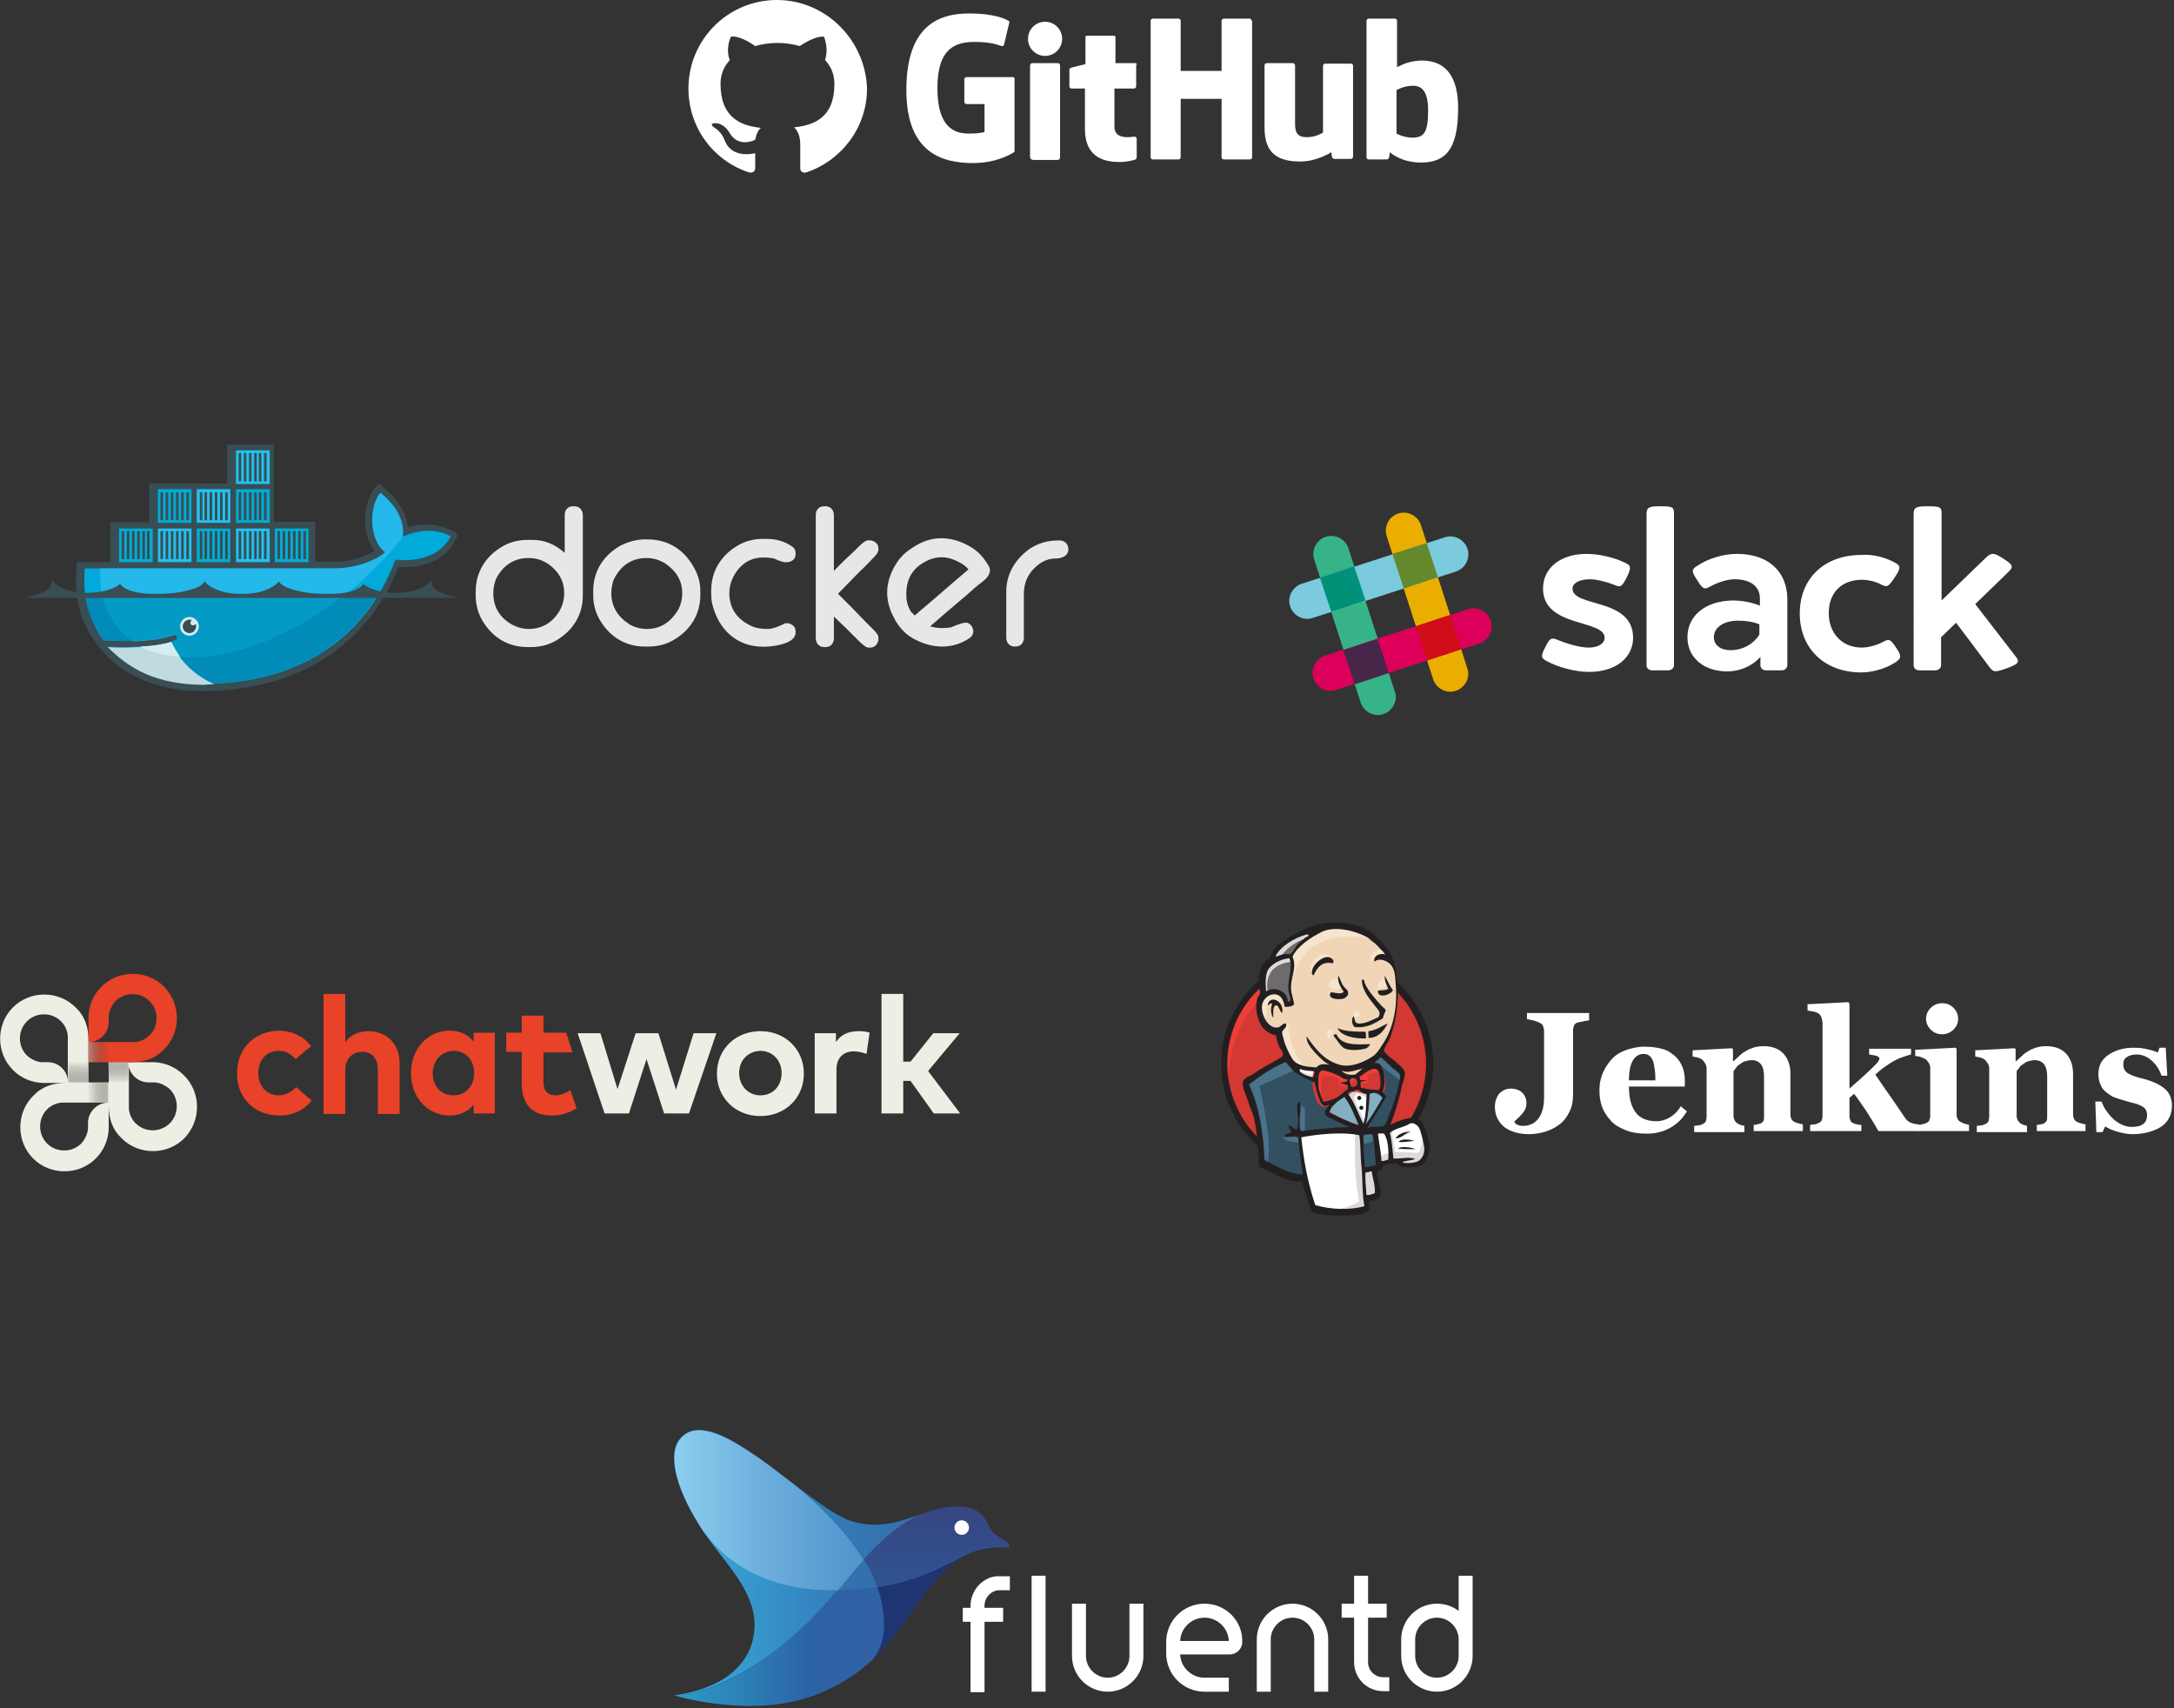 <?xml version="1.0" encoding="utf-8"?>
<!-- Generator: Adobe Illustrator 19.1.0, SVG Export Plug-In . SVG Version: 6.00 Build 0)  -->
<svg version="1.0" id="レイヤー_1" xmlns="http://www.w3.org/2000/svg" xmlns:xlink="http://www.w3.org/1999/xlink" x="0px"
	 y="0px" viewBox="0 0 420 330" enable-background="new 0 0 420 330" xml:space="preserve">
<rect x="0" y="0" width="420" height="330" fill="#333333" stroke="none"/>
<path id="outline_3_" fill-rule="evenodd" clip-rule="evenodd" fill="#394D54" d="M53.4,100.8h7.5v7.7h3.8c1.8,0,3.6-0.3,5.2-0.9
	c0.8-0.3,1.7-0.7,2.5-1.1c-1.1-1.4-1.6-3.1-1.8-4.9c-0.2-2.4,0.3-5.4,1.8-7.3l0.8-0.9l0.9,0.8c2.4,1.9,4.4,4.6,4.7,7.6
	c2.9-0.8,6.2-0.6,8.7,0.8l1,0.6l-0.5,1.1c-2.1,4.2-6.6,5.5-11,5.2c-6.5,16.3-20.7,24-38,24c-8.9,0-17.1-3.3-21.7-11.2l-0.1-0.1
	l-0.7-1.4c-1.6-3.5-2.1-7.3-1.7-11.1l0.1-1.1h6.4v-7.7h7.5v-7.5h15.1v-7.5h9V100.8z"/>
<path fill="#00AADA" d="M77.8,103.7c0.5-3.9-2.4-7-4.3-8.5c-2.1,2.4-2.4,8.8,0.9,11.5c-1.8,1.6-5.7,3.1-9.7,3.1H16.4
	c-0.4,4.1,0.3,8,2,11.2l0.5,1c0.3,0.6,0.7,1.2,1.1,1.7l0,0c2,0.1,3.8,0.2,5.5,0.1h0c3.3-0.1,6-0.5,8-1.2c0.3-0.1,0.6,0.1,0.7,0.4
	c0.1,0.3-0.1,0.6-0.4,0.7c-0.3,0.1-0.6,0.2-0.8,0.3h0c-1.6,0.5-3.3,0.8-5.5,0.9c0.1,0-0.1,0-0.1,0c-0.1,0-0.2,0-0.2,0
	c-0.9,0-1.8,0.1-2.8,0.1c-1.1,0-2.1,0-3.3-0.1l0,0c4,4.5,10.3,7.2,18.2,7.2c16.7,0,30.9-7.4,37.1-24c4.4,0.5,8.7-0.7,10.7-4.5
	C84.1,101.9,80.1,102.5,77.8,103.7z"/>
<path fill="#24B8EB" d="M77.8,103.7c0.5-3.9-2.4-7-4.3-8.5c-2.1,2.4-2.4,8.8,0.9,11.5c-1.8,1.6-5.7,3.1-9.7,3.1H19.3
	c-0.2,6.3,2.2,11.2,6.3,14.1h0c3.3-0.1,6-0.5,8-1.2c0.3-0.1,0.6,0.1,0.7,0.4c0.1,0.3-0.1,0.6-0.4,0.7c-0.3,0.1-0.6,0.2-0.8,0.3h0
	c-1.6,0.5-3.5,0.8-5.7,0.9l-0.1-0.1c5.7,2.9,13.9,2.9,23.4-0.7c10.6-4.1,20.4-11.8,27.3-20.7C78,103.6,77.9,103.6,77.8,103.7z"/>
<path fill="#008BB8" d="M16.5,114.8c0.3,2.2,0.9,4.3,1.9,6.2l0.5,1c0.3,0.6,0.7,1.2,1.1,1.7c2,0.1,3.8,0.2,5.5,0.1
	c3.3-0.1,6-0.5,8-1.2c0.3-0.1,0.6,0.1,0.7,0.4c0.1,0.3-0.1,0.6-0.4,0.7c-0.3,0.1-0.6,0.2-0.8,0.3h0c-1.6,0.5-3.5,0.8-5.7,0.9
	c-0.1,0-0.2,0-0.3,0c-0.9,0-1.8,0.1-2.8,0.1c-1.1,0-2.1,0-3.3-0.1c4,4.5,10.4,7.2,18.2,7.2c14.3,0,26.7-5.4,34-17.4H16.5z"/>
<path fill="#039BC6" d="M19.7,114.8c0.9,3.9,2.9,7,5.9,9c3.3-0.1,6-0.5,8-1.2c0.3-0.1,0.6,0.1,0.7,0.4c0.1,0.3-0.1,0.6-0.4,0.7
	c-0.3,0.1-0.6,0.2-0.8,0.3h0c-1.6,0.5-3.5,0.8-5.7,0.9c5.7,2.9,13.9,2.9,23.3-0.8c5.7-2.2,11.2-5.5,16.1-9.4H19.7z"/>
<path fill-rule="evenodd" clip-rule="evenodd" fill="#00ACD3" d="M28.4,102.6h0.5v5.4h-0.5V102.6z M27.4,102.6H28v5.4h-0.5V102.6z
	 M26.4,102.6H27v5.4h-0.5V102.6z M25.5,102.6H26v5.4h-0.5V102.6z M24.5,102.6H25v5.4h-0.5V102.6z M23.5,102.6H24v5.4h-0.5V102.6z
	 M23,102.1h6.5v6.5H23V102.1z"/>
<path fill-rule="evenodd" clip-rule="evenodd" fill="#00ACD3" d="M36,95.1h0.5v5.4H36V95.1z M35,95.1h0.5v5.4H35V95.1z M34,95.1h0.5
	v5.4H34V95.1z M33,95.1h0.5v5.4H33V95.1z M32,95.1h0.5v5.4H32V95.1z M31,95.1h0.5v5.4H31V95.1z M30.5,94.5H37v6.5h-6.5V94.5z"/>
<path fill-rule="evenodd" clip-rule="evenodd" fill="#20C2EF" d="M36,102.6h0.5v5.4H36V102.6z M35,102.6h0.5v5.4H35V102.6z
	 M34,102.6h0.5v5.4H34V102.6z M33,102.6h0.5v5.4H33V102.6z M32,102.6h0.5v5.4H32V102.6z M31,102.6h0.5v5.4H31V102.6z M30.5,102.1H37
	v6.5h-6.5V102.1z"/>
<path fill-rule="evenodd" clip-rule="evenodd" fill="#00ACD3" d="M43.5,102.6H44v5.4h-0.5V102.6z M42.5,102.6H43v5.4h-0.5V102.6z
	 M41.5,102.6h0.5v5.4h-0.5V102.6z M40.5,102.6h0.5v5.4h-0.5V102.6z M39.5,102.6h0.5v5.4h-0.5V102.6z M38.6,102.6h0.5v5.4h-0.5V102.6
	z M38,102.1h6.5v6.5H38V102.1z"/>
<path fill-rule="evenodd" clip-rule="evenodd" fill="#20C2EF" d="M43.5,95.1H44v5.4h-0.5V95.1z M42.5,95.1H43v5.4h-0.5V95.1z
	 M41.5,95.1h0.5v5.4h-0.5V95.1z M40.5,95.1h0.5v5.4h-0.5V95.1z M39.5,95.1h0.5v5.4h-0.5V95.1z M38.6,95.1h0.5v5.4h-0.5V95.1z
	 M38,94.5h6.5v6.5H38V94.5z"/>
<path fill-rule="evenodd" clip-rule="evenodd" fill="#20C2EF" d="M51,102.6h0.5v5.4H51V102.6z M50,102.6h0.5v5.4H50V102.6z
	 M49.1,102.6h0.5v5.4h-0.5V102.6z M48.1,102.6h0.5v5.4h-0.5V102.6z M47.1,102.6h0.5v5.4h-0.5V102.6z M46.1,102.6h0.5v5.4h-0.5V102.6
	z M45.6,102.1h6.5v6.5h-6.5V102.1z"/>
<path fill-rule="evenodd" clip-rule="evenodd" fill="#00ACD3" d="M51,95.1h0.5v5.4H51V95.1z M50,95.1h0.5v5.4H50V95.1z M49.1,95.1
	h0.5v5.4h-0.5V95.1z M48.1,95.1h0.5v5.4h-0.5V95.1z M47.1,95.1h0.5v5.4h-0.5V95.1z M46.1,95.1h0.5v5.4h-0.5V95.1z M45.6,94.5h6.5
	v6.5h-6.5V94.5z"/>
<path fill-rule="evenodd" clip-rule="evenodd" fill="#20C2EF" d="M51,87.5h0.5V93H51V87.5z M50,87.5h0.5V93H50V87.5z M49.1,87.5h0.5
	V93h-0.5V87.5z M48.1,87.5h0.5V93h-0.5V87.5z M47.1,87.5h0.5V93h-0.5V87.5z M46.1,87.5h0.5V93h-0.5V87.5z M45.6,87h6.5v6.5h-6.5V87z
	"/>
<path fill-rule="evenodd" clip-rule="evenodd" fill="#00ACD3" d="M58.6,102.6h0.5v5.4h-0.5V102.6z M57.6,102.6h0.5v5.4h-0.5V102.6z
	 M56.6,102.6h0.5v5.4h-0.5V102.6z M55.6,102.6h0.5v5.4h-0.5V102.6z M54.6,102.6h0.5v5.4h-0.5V102.6z M53.6,102.6h0.5v5.4h-0.5V102.6
	z M53.1,102.1h6.5v6.5h-6.5V102.1z"/>
<path fill-rule="evenodd" clip-rule="evenodd" fill="#D4EDF1" d="M36.6,119.2c1,0,1.8,0.8,1.8,1.8c0,1-0.8,1.8-1.8,1.8
	c-1,0-1.8-0.8-1.8-1.8C34.8,120,35.6,119.2,36.6,119.2"/>
<path fill-rule="evenodd" clip-rule="evenodd" fill="#394D54" d="M36.6,119.7c0.2,0,0.3,0,0.5,0.1c-0.2,0.1-0.3,0.3-0.3,0.5
	c0,0.3,0.2,0.5,0.5,0.5c0.2,0,0.4-0.1,0.5-0.3c0.1,0.2,0.1,0.3,0.1,0.5c0,0.7-0.6,1.3-1.3,1.3c-0.7,0-1.3-0.6-1.3-1.3
	C35.3,120.3,35.9,119.7,36.6,119.7"/>
<path fill-rule="evenodd" clip-rule="evenodd" fill="#394D54" d="M4.7,115.5h39.5h4.9h39.5c-1.8-0.5-5.8-1.1-5.1-3.5
	c-3.3,3.8-11.3,2.7-13.3,0.8c-2.2,3.3-15.3,2-16.3-0.5c-2.8,3.3-11.6,3.3-14.4,0c-0.9,2.5-14,3.8-16.3,0.5c-2,1.9-10,3-13.3-0.8
	C10.5,114.4,6.6,115,4.7,115.5"/>
<path fill="#BFDBE0" d="M41.4,132.2c-4.5-2.1-6.9-5-8.3-8.1c-1.7,0.5-3.7,0.8-6,0.9c-0.9,0-1.8,0.1-2.8,0.1c-1.1,0-2.3,0-3.5-0.1
	c4.1,4.1,9.1,7.2,18.5,7.3C40,132.2,40.7,132.2,41.4,132.2z"/>
<path fill="#D4EDF1" d="M34.8,126.9c-0.6-0.8-1.2-1.9-1.7-2.9c-1.7,0.5-3.7,0.8-6,0.9C28.8,125.8,31,126.6,34.8,126.9z"/>
<path fill-rule="evenodd" clip-rule="evenodd" fill="#E7E7E7" d="M176.7,118.9c2.6-2.2,5.2-4.4,7.7-6.6c0.9-0.8,1.8-1.5,2.7-2.3
	c-0.7-0.9-1.9-1.5-2.9-1.9c-2-0.8-4-0.5-5.8,0.6c-2.4,1.4-3.4,3.6-3.3,6.4c0,1.1,0.3,2.1,0.9,3.1
	C176.2,118.3,176.4,118.6,176.7,118.9 M179.7,121c1.3,0.4,2.7,0.4,4,0.2c0.7-0.3,2.4-1,3-0.9l0.1,0l0.1,0c0.4,0.2,0.7,0.4,0.9,0.8
	c0.5,0.9,0.2,1.8-0.7,2.3l-0.3,0.2c-3.3,1.9-6.8,1.6-10.1-0.1c-1.6-0.8-2.8-2.1-3.7-3.6l-0.2-0.4c-2.1-3.7-1.8-7.5,0.6-11
	c0.8-1.2,1.9-2.1,3.2-2.9l0.5-0.3c3.1-1.8,6.4-1.7,9.6-0.1c1.7,0.8,3.1,2.1,4.1,3.8l0.2,0.3c0.7,1.2-0.2,2.3-1.1,3
	c-1.1,0.8-2.2,1.8-3.2,2.7C184.3,117,182,119,179.7,121z M204.4,104.4h0.3c1,0,1.7,0.7,1.7,1.7c0,1.4-1.4,1.8-2.6,1.8
	c-1.6,0-3.1,0.9-4.1,2c-1.3,1.3-1.9,3-1.9,4.9v8.4c0,1-0.6,1.7-1.6,1.7H196c-1,0-1.6-0.8-1.6-1.7v-8.9c0-3.4,1.7-6.2,4.4-8.2
	C200.4,105,202.3,104.4,204.4,104.4z M161.1,110.3c1.3-1.4,2.7-2.7,4.1-4c0.4-0.4,1.8-1.9,2.4-1.9h0.6l0.1,0
	c0.8,0.2,1.4,0.7,1.4,1.5v0.3c0,0.6-0.7,1.3-1.1,1.7c-0.8,0.8-1.6,1.7-2.5,2.5l-4.2,4.3c1.8,1.8,3.6,3.6,5.4,5.5
	c0.5,0.5,1,1,1.5,1.5c0.2,0.2,0.4,0.4,0.6,0.7c0.2,0.2,0.3,0.5,0.3,0.8v0.4l0,0.1c-0.2,0.8-0.7,1.4-1.6,1.4h-0.3
	c-0.6,0-1.2-0.7-1.6-1c-0.8-0.8-1.6-1.6-2.4-2.4l-2.7-2.6v4.2c0,1-0.6,1.7-1.6,1.7h-0.3c-1,0-1.6-0.8-1.6-1.7V99.5
	c0-1,0.6-1.7,1.6-1.7h0.3c1,0,1.6,0.8,1.6,1.7V110.3z M149.8,108c-0.5-0.2-1.5-0.3-2.1-0.3c-2.9-0.1-5,1.5-6.2,4.1
	c-0.4,0.9-0.6,1.8-0.6,2.8c0,3,1.6,5.1,4.2,6.3c1,0.5,2.2,0.6,3.3,0.6c0.9,0,2.3-0.6,3.1-1l0.1-0.1h0.6l0.1,0
	c0.8,0.2,1.4,0.7,1.4,1.5v0.3c0,2.1-3.9,2.6-5.3,2.7c-5.2,0.4-9.1-2.5-10.6-7.5c-0.3-0.9-0.4-1.7-0.4-2.6v-0.7
	c0-3.8,1.9-6.8,5.1-8.7c1.5-0.9,3.2-1.3,4.9-1.3h0.7c1.9,0,3.6,0.5,5.1,1.6l0.1,0.1l0.1,0.1c0.2,0.3,0.3,0.6,0.3,0.9v0.3
	c0,0.9-0.7,1.4-1.5,1.5l-0.1,0h-0.2C151.4,108.7,150.2,108.2,149.8,108z M118.1,114.6c0,2.6,1.3,4.6,3.5,6c1,0.6,2.2,0.9,3.4,0.9
	c2.6,0,4.5-1.3,5.9-3.5c0.6-1,0.9-2.2,0.9-3.4c0-2.5-1.2-4.3-3.2-5.7c-1.1-0.7-2.3-1.1-3.7-1.1c-2.9,0-5,1.5-6.3,4.1
	C118.3,112.7,118.1,113.6,118.1,114.6z M124.6,104.2h0.5c4,0,7.1,2,9,5.5c0.8,1.4,1.2,2.9,1.2,4.5v0.7c0,3.8-1.9,6.8-5.1,8.7
	c-1.5,0.9-3.2,1.3-4.9,1.3h-0.7c-3.8,0-6.8-1.9-8.7-5.1c-0.9-1.5-1.3-3.2-1.3-4.9v-0.7c0-3.8,1.9-6.8,5.1-8.7
	C121.2,104.7,122.9,104.2,124.6,104.2z M95.3,114.6c0,2.7,1.3,4.8,3.7,6.1c1,0.5,2,0.8,3.1,0.8c2.7,0,4.7-1.3,6-3.5
	c0.6-1.1,0.9-2.2,0.9-3.4c0-2.4-1.1-4.2-3-5.6c-1.2-0.8-2.4-1.2-3.9-1.2c-2.9,0-5,1.5-6.3,4.1C95.5,112.7,95.3,113.6,95.3,114.6z
	 M109.1,106.8v-7.3c0-1,0.6-1.7,1.6-1.7h0.3c1,0,1.6,0.8,1.6,1.7v15.5c0,3.8-1.9,6.8-5.1,8.7c-1.5,0.9-3.2,1.3-4.9,1.3h-0.7
	c-3.8,0-6.8-1.9-8.7-5.1c-0.9-1.5-1.3-3.2-1.3-4.9v-0.7c0-3.8,1.9-6.8,5.1-8.7c1.5-0.9,3.2-1.3,4.9-1.3h0.7
	C105.1,104.2,107.3,105.2,109.1,106.8z"/>
<path fill="#EEEEE4" d="M35.5,207.7c-1.6-1.6-3.6-2.4-5.7-2.5h-5c0,2.2,1.8,3.9,3.9,3.9H30v0c1,0.1,2,0.6,2.8,1.3
	c1.8,1.8,1.8,4.8,0,6.6c-1.8,1.8-4.8,1.8-6.6,0c-0.8-0.8-1.2-1.8-1.3-2.8h0l0-5.1v-3.9h-3.9v3.9h-3.9V201c0-2.6-0.7-4.7-2.5-6.4
	c-3.3-3.3-8.8-3.3-12.1,0c-3.3,3.3-3.3,8.8,0,12.1c1.6,1.6,3.6,2.4,5.7,2.5h4.6c-2.6,0-4.7,0.7-6.4,2.5c-3.3,3.3-3.3,8.8,0,12.1
	c3.3,3.3,8.8,3.3,12.1,0c1.6-1.6,2.4-3.6,2.5-5.7v-4.6c0,2.6,0.7,4.7,2.5,6.4c3.3,3.3,8.8,3.3,12.1,0
	C38.9,216.5,38.9,211,35.5,207.7z M30,209.1L30,209.1L30,209.1L30,209.1z M8,205.2L8,205.2L8,205.2L8,205.2z M9.3,205.2H8v0
	c-1-0.1-2-0.6-2.8-1.3c-1.8-1.8-1.8-4.8,0-6.6s4.8-1.8,6.6,0c0.8,0.8,1.2,1.8,1.3,2.8h0v5.1v3.9C13.2,207,11.4,205.2,9.3,205.2z
	 M17.1,218.2L17.1,218.2L17.1,218.2L17.1,218.2z M17,216.9v1.2h0c-0.1,1-0.6,2-1.3,2.8c-1.8,1.8-4.8,1.8-6.6,0
	c-1.8-1.8-1.8-4.8,0-6.6c0.8-0.8,1.8-1.2,2.8-1.3v0H17h3.9C18.8,213,17,214.8,17,216.9z"/>
<path fill="#E84228" d="M31.7,190.6c-3.3-3.3-8.8-3.3-12.1,0c-1.6,1.6-2.4,3.6-2.5,5.7v5c2.2,0,3.9-1.7,3.9-3.9v-1.2h0
	c0.1-1,0.6-2,1.3-2.8c1.8-1.8,4.8-1.8,6.6,0c1.8,1.8,1.8,4.8,0,6.6c-0.8,0.8-1.8,1.2-2.8,1.3v0H21h-3.9v3.9h8.2
	c2.6,0,4.7-0.7,6.4-2.5C35,199.4,35,194,31.7,190.6z M21,196.2L21,196.2L21,196.2L21,196.2z"/>
<linearGradient id="SVGID_1_" gradientUnits="userSpaceOnUse" x1="5172.198" y1="6006.122" x2="5172.198" y2="6011.727" gradientTransform="matrix(1 0 0 1 -5157.075 -5801.053)">
	<stop  offset="0" style="stop-color:#413C39;stop-opacity:0"/>
	<stop  offset="0.121" style="stop-color:#4A4542;stop-opacity:0.121"/>
	<stop  offset="0.317" style="stop-color:#615D5B;stop-opacity:0.317"/>
	<stop  offset="0.566" style="stop-color:#878482;stop-opacity:0.566"/>
	<stop  offset="0.853" style="stop-color:#BCBAB9;stop-opacity:0.853"/>
	<stop  offset="1" style="stop-color:#D9D8D7"/>
</linearGradient>
<rect x="13.2" y="205.2" fill="url(#SVGID_1_)" width="3.9" height="3.9"/>
<linearGradient id="SVGID_2_" gradientUnits="userSpaceOnUse" x1="5177.059" y1="5938.138" x2="5177.059" y2="5943.742" gradientTransform="matrix(0 -1 1 0 -5921.249 5388.137)">
	<stop  offset="0" style="stop-color:#413C39;stop-opacity:0"/>
	<stop  offset="0.121" style="stop-color:#4A4542;stop-opacity:0.121"/>
	<stop  offset="0.317" style="stop-color:#615D5B;stop-opacity:0.317"/>
	<stop  offset="0.566" style="stop-color:#878482;stop-opacity:0.566"/>
	<stop  offset="0.853" style="stop-color:#BCBAB9;stop-opacity:0.853"/>
	<stop  offset="1" style="stop-color:#D9D8D7"/>
</linearGradient>
<rect x="17" y="209.1" fill="url(#SVGID_2_)" width="3.9" height="3.9"/>
<linearGradient id="SVGID_3_" gradientUnits="userSpaceOnUse" x1="5376.382" y1="6099.72" x2="5376.382" y2="6105.323" gradientTransform="matrix(0 1 -1 0 6120.85 -5173.118)">
	<stop  offset="0" style="stop-color:#413C39;stop-opacity:0"/>
	<stop  offset="0.121" style="stop-color:#4A4542;stop-opacity:0.121"/>
	<stop  offset="0.317" style="stop-color:#615D5B;stop-opacity:0.317"/>
	<stop  offset="0.566" style="stop-color:#878482;stop-opacity:0.566"/>
	<stop  offset="0.853" style="stop-color:#BCBAB9;stop-opacity:0.853"/>
	<stop  offset="1" style="stop-color:#D9D8D7"/>
</linearGradient>
<rect x="17.1" y="201.3" fill="url(#SVGID_3_)" width="3.9" height="3.9"/>
<linearGradient id="SVGID_4_" gradientUnits="userSpaceOnUse" x1="5255.665" y1="5958.331" x2="5255.665" y2="5963.936" gradientTransform="matrix(-1 0 0 -1 5278.557 6167.607)">
	<stop  offset="0" style="stop-color:#413C39;stop-opacity:0"/>
	<stop  offset="0.121" style="stop-color:#4A4542;stop-opacity:0.121"/>
	<stop  offset="0.317" style="stop-color:#615D5B;stop-opacity:0.317"/>
	<stop  offset="0.566" style="stop-color:#878482;stop-opacity:0.566"/>
	<stop  offset="0.853" style="stop-color:#BCBAB9;stop-opacity:0.853"/>
	<stop  offset="1" style="stop-color:#D9D8D7"/>
</linearGradient>
<rect x="20.9" y="205.2" fill="url(#SVGID_4_)" width="3.9" height="3.9"/>
<path fill="#E84228" d="M60.1,202.1l-3,2.5c-0.9-1-1.9-1.6-3.3-1.6c-2.2,0-3.9,1.7-3.9,4.3c0,2.6,1.7,4.3,3.9,4.3
	c1.3,0,2.5-0.6,3.4-1.6l3,2.6c-1.5,1.9-3.6,2.9-6.2,2.9c-4.9,0-8.3-3.5-8.2-8.2c0-4.7,3.3-8.2,8.3-8.2
	C56.5,199.2,58.7,200.2,60.1,202.1z"/>
<path fill="#E84228" d="M66.7,201.3c1.1-1.5,2.8-2.1,4.5-2.1c3.5,0,6,2.5,6,6.1l0,9.9H73v-8.5c0-2.2-1.1-3.5-3-3.5
	c-1.8,0-3.3,1.2-3.3,3.5v8.5l-4.2,0V192l4.2,0L66.7,201.3z"/>
<path fill="#E84228" d="M95.6,215.1h-4.1l0-1.7c-1,1.2-2.5,2.1-4.6,2.1c-4.3,0-7.5-3.5-7.5-8.2c0-4.7,3.2-8.2,7.5-8.2
	c2.1,0,3.6,0.9,4.6,2.1l0-1.7l4.1,0V215.1z M83.6,207.3c0,2.4,1.5,4.3,4,4.3c2.4,0,4-1.8,4-4.3c0-2.5-1.6-4.3-4-4.3
	C85.2,203.1,83.6,205,83.6,207.3z"/>
<path fill="#E84228" d="M110.6,203.3H105l0,5.7c0,1.9,1,2.6,2.3,2.6c1,0,2.1-0.5,2.9-1l1.2,3.5c-1.3,0.8-2.8,1.4-4.8,1.4
	c-3.8,0-5.8-2.2-5.8-6.2l0-6.1h-3v-3.7h3l0-3.3h4.2v3.3h4.4L110.6,203.3z"/>
<path fill="#EEEEE4" d="M130.6,210.5l3.4-10.9l4.4,0l-5.3,15.5l-4.8,0l-3.4-10.5l-3.4,10.5l-4.7,0l-5.2-15.5l4.4,0l3.3,10.8
	l3.5-10.8h4.4L130.6,210.5z"/>
<path fill="#EEEEE4" d="M155.3,207.4c0,4.7-3.6,8.2-8.4,8.2c-4.8,0-8.4-3.5-8.4-8.2c0-4.7,3.6-8.2,8.4-8.2
	C151.7,199.2,155.3,202.7,155.3,207.4z M142.8,207.3c0,2.5,1.8,4.3,4.1,4.3c2.4,0,4.1-1.8,4.1-4.3c0-2.5-1.8-4.3-4.1-4.3
	C144.5,203.1,142.8,204.8,142.8,207.3z"/>
<path fill="#EEEEE4" d="M168,199.5l-0.6,4.1c-0.7-0.3-1.7-0.5-2.5-0.5c-1.9,0-3.3,1.2-3.3,3.5v8.5l-4.2,0v-15.5l4.1,0l0,1.7
	c1-1.5,2.5-2.1,4.4-2.1C166.8,199.2,167.5,199.3,168,199.5z"/>
<path fill="#EEEEE4" d="M174.4,205.1l1.5,0l4.4-5.5h5.1l-6.1,7.3l6.2,8.2l-5.1,0l-4.5-6.3l-1.4,0v6.3h-4.2V192h4.2V205.1z"/>
<path id="path22_3_"  fill="#D33833" d="M276.2,205.5c0,11.2-8.9,20.3-19.8,20.3
	c-11,0-19.8-9.1-19.8-20.3c0-11.2,8.9-20.3,19.8-20.3C267.3,185.2,276.2,194.3,276.2,205.5"/>
<path id="path24_3_"  fill="#EF3D3A" d="M237.3,210.5c0,0-1.4-21.2,18.1-21.8l-1.4-2.3l-10.6,3.6
	l-3,3.5l-2.6,5.1l-1.5,5.9l0.5,3.9"/>
<path id="path26_3_"  fill="#231F20" d="M242.7,191.6c-3.5,3.6-5.6,8.5-5.6,13.9l0,0
	c0,5.4,2.2,10.4,5.6,13.9l0,0c3.5,3.6,8.3,5.8,13.6,5.8l0,0c5.3,0,10.1-2.2,13.6-5.8l0,0c3.5-3.6,5.6-8.5,5.6-13.9l0,0
	c0-5.4-2.2-10.4-5.6-13.9l0,0c-3.5-3.6-8.3-5.8-13.6-5.8l0,0C251,185.9,246.2,188.1,242.7,191.6L242.7,191.6z M241.9,220.3
	c-3.7-3.8-6-9-6-14.8l0,0c0-5.8,2.3-11,6-14.8l0,0c3.7-3.8,8.8-6.1,14.5-6.1l0,0c5.6,0,10.8,2.3,14.5,6.1l0,0c3.7,3.8,6,9,6,14.8
	l0,0c0,5.8-2.3,11-6,14.8l0,0c-3.7,3.8-8.8,6.1-14.5,6.1l0,0C250.7,226.5,245.6,224.1,241.9,220.3L241.9,220.3"/>
<path id="path28_3_"  fill="#F0D6B7" d="M264.7,205.6l-3,0.5l-4.1,0.5l-2.6,0.1l-2.6-0.1l-2-0.6
	l-1.7-1.9l-1.4-3.9l-0.3-0.8l-1.8-0.6l-1.1-1.7l-0.8-2.5l0.8-2.2l2-0.7l1.6,0.8l0.8,1.7l0.9-0.2l0.3-0.4l-0.3-1.7l-0.1-2.2l0.5-3
	l0-1.7l1.4-2.2l2.4-1.7l4.2-1.8l4.7,0.7l4.1,2.9l1.9,3l1.2,2.2l0.3,5.4l-0.9,4.7l-1.7,4.2l-1.6,2.2"/>
<path id="path30_3_"  fill="#335061" d="M262.1,218.7l-10.8,0.5v1.8l0.9,6.3l-0.5,0.5l-7.6-2.6
	l-0.5-0.9l-0.8-8.5l-1.7-5.1l-0.4-1.2l6-4.2l1.9-0.8l1.7,2l1.4,1.3l1.7,0.5l0.8,0.2l0.9,3.9l0.7,0.8l1.7-0.6l-1.2,2.3l6.6,3.1
	L262.1,218.7"/>
<path id="path32_3_"  fill="#6D6B6D" d="M244.2,192.3l2-0.7l1.6,0.8l0.8,1.7l0.9-0.2l0.2-0.9
	l-0.5-1.7l0.5-4.2l-0.4-2.3l1.4-1.6l2.9-2.3l-0.8-1.1l-4.2,2l-1.7,1.4l-1,2.1l-1.5,2l-0.5,2.4L244.2,192.3"/>
<path id="path34_3_"  fill="#DCD9D8" d="M247.3,185.2c0,0,1.1-2.8,5.7-4.2c4.5-1.4,0.2-1,0.2-1
	l-4.9,1.9l-1.9,1.9l-0.8,1.5L247.3,185.2"/>
<path id="path36_3_"  fill="#DCD9D8" d="M245,191.8c0,0-1.6-5.3,4.5-6l-0.2-0.9l-4.2,1l-1.2,3.9
	l0.3,2.6L245,191.8"/>
<path id="path38_3_"  fill="#F7E4CD" d="M247.4,198.8l1-1c0,0,0.4,0.1,0.5,0.6
	c0.1,0.5,0.3,5.3,3.6,7.9c0.3,0.2-2.4-0.4-2.4-0.4l-2.4-3.8"/>
<path id="path40_3_"  fill="#F7E4CD" d="M261.3,197.4c0,0,0.2-2.3,0.8-2.1c0.6,0.2,0.6,0.8,0.6,0.8
	S261.3,197,261.3,197.4"/>
<path id="path42_3_"  fill="#F7E4CD" d="M267.6,189c0,0-1.2,0.3-1.4,1.4c-0.1,1.1,1.4,0.2,1.6,0.2"
	/>
<path id="path44_3_"  fill="#F7E4CD" d="M258.5,189c0,0-1.7,0.2-1.7,1.3c0,1.1,1.9,1,2.4,0.5"/>
<path id="path46_3_"  fill="#F7E4CD" d="M248.2,194c0,0-2.9-1.7-3.2-0.1c-0.3,1.7-1,2.9,0.5,4.6
	l-1-0.3l-0.9-2.3l-0.3-2.3l1.7-1.8l2,0.2l1.1,0.9L248.2,194"/>
<path id="path48_3_"  fill="#F7E4CD" d="M249.6,189.2c0,0,1.3-6.6,7.8-7.9c5.3-1.1,8.2,0.2,9.2,1.4
	c0,0-4.8-5.7-9.3-3.9c-4.5,1.7-7.9,4.9-7.8,7C249.6,189.2,249.6,189.2,249.6,189.2"/>
<path id="path50_3_"  fill="#F7E4CD" d="M267.1,183.4c0,0-2.2-0.1-2.3,1.9c0,0,0,0.3,0.2,0.6
	c0,0,1.7-2,2.8-0.9"/>
<path id="path52_3_"  fill="#F7E4CD" d="M257.5,186.1c0,0-0.4-3-2.9-1.3c-1.7,1.1-1.5,2.7-1.2,3
	c0.3,0.3,0.2,0.9,0.5,0.5c0.2-0.4,0.2-1.8,1-2.2C255.6,185.9,257,185.4,257.5,186.1"/>
<path id="path54_3_"  fill="#49728B" d="M250.4,206.6l-7.1,3.2c0,0,2.9,11.7,1.4,15.3l-1.1-0.4
	l-0.1-4.5l-2-8.5l-0.8-2.3l7.4-5L250.4,206.6"/>
<path id="path56_3_"  fill="#49728B" d="M251.1,213l1,1.2v4.5h-1.2c0,0-0.2-3.2-0.2-3.6
	c0-0.4,0.2-1.7,0.2-1.7"/>
<path id="path58_3_"  fill="#49728B" d="M251.1,219.5l-3.4,0.2l1,0.7l2.4,0.4"/>
<path id="path60_3_"  fill="#335061" d="M262.8,218.7l2.8-0.1l0.7,7l-2.9,0.4L262.8,218.7"/>
<path id="path62_3_"  fill="#335061" d="M263.5,218.7l4.2-0.2c0,0,1.7-4.4,1.7-4.6s1.5-6.3,1.5-6.3
	l-3.4-3.6l-0.7-0.6l-1.8,1.8v7L263.5,218.7"/>
<path id="path64_3_"  fill="#49728B" d="M265.4,218.2l-2.6,0.5l0.4,2.1c1,0.5,2.6-0.8,2.6-0.8"/>
<path id="path66_3_"  fill="#49728B" d="M265.5,205l5.3,3.9l0.2-1.8l-4-3.7L265.5,205"/>
<path id="path68_3_"  fill="#FFFFFF" d="M253.8,233.6l-1.6-6.3l-0.8-4.7l-0.1-3.5l7.1-0.4l4.4,0
	l-0.4,7.9l0.7,6.1l-0.1,1.1l-5.7,0.5L253.8,233.6"/>
<path id="path70_3_"  fill="#DCD9D8" d="M261.8,218.7c0,0-0.4,7.9,0.8,13.4c0,0-2.3,1.4-5.6,1.8
	l6.3-0.2l0.8-0.5l-0.9-12.4l-0.2-2.6"/>
<path id="path72_3_"  fill="#FFFFFF" d="M266.4,225l2.9-0.8l5.6-0.3l0.8-2.6l-1.5-4.5l-1.7-0.2
	l-2.4,0.8l-2.3,1.1l-1.2-0.2l-1,0.4"/>
<path id="path74_3_"  fill="#DCD9D8" d="M266.3,223.5c0,0,2-0.9,2.3-0.8l-0.8-4.2l1-0.4
	c0,0,0.7,3.9,0.7,4.4c0,0,4.2,0.2,4.6,0.2c0,0,0.9-1.7,0.7-3.6l0.8,2.4l0.1,1.4l-1.2,1.8l-1.4,0.3l-2.3-0.1l-0.8-1l-2.6,0.4
	l-0.8,0.3"/>
<path id="path76_3_"  fill="#FFFFFF" d="M263.4,218.1l-1.7-4.2l-1.7-2.5c0,0,0.4-1.1,0.9-1.1
	s1.7,0,1.7,0l1.7,0.6l-0.2,2.8L263.4,218.1"/>
<path id="path78_3_"  fill="#DCD9D8" d="M263.7,216.7c0,0-2.1-4.1-2.1-4.7c0,0,0.4-0.9,0.9-0.7
	c0.5,0.2,1.7,0.8,1.7,0.8v-1.4l-2.6-0.5l-1.7,0.2l2.9,7l0.6,0.1"/>
<path id="path80_3_"  fill="#FFFFFF" d="M254.5,206.7l-2.1-0.2l-2-0.6v0.7l1,1.1l3,1.4"/>
<path id="path82_3_"  fill="#DCD9D8" d="M251.1,206.9c0,0,2.3,1,3.1,0.8l0.1,0.9l-2.1-0.5l-1.3-0.9
	L251.1,206.9"/>
<path id="path84_3_"  fill="#D33833" d="M266.4,210.6c-1.3,0-2.4-0.2-3.5-0.5
	c0.1-0.4-0.1-0.8,0-1.1c0.3-0.2,0.8-0.2,1.2-0.2c-0.4-0.2-0.9-0.3-1.3-0.1c0-0.3-0.1-0.5-0.2-0.7c0.7-0.3,2.4-1.9,3.4-1.4
	c0.5,0.3,0.6,1.8,0.7,2.5C266.7,209.7,266.6,210.3,266.4,210.6"/>
<path id="path86_3_"  fill="none" stroke="#D33833" stroke-width="2" d="M266.4,210.6
	c-1.3,0-2.4-0.2-3.5-0.5c0.1-0.4-0.1-0.8,0-1.1c0.3-0.2,0.8-0.2,1.2-0.2c-0.4-0.2-0.9-0.3-1.3-0.1c0-0.3-0.1-0.5-0.2-0.7
	c0.7-0.3,2.4-1.9,3.4-1.4c0.5,0.3,0.6,1.8,0.7,2.5C266.7,209.7,266.6,210.3,266.4,210.6z"/>
<path id="path88_3_"  fill="#D33833" d="M260.2,208.5c0,0.1,0,0.2,0,0.3c-0.4,0.3-1,0.3-1.5,0.5
	c0.6,0,1.2,0.2,1.6,0.4c0,0.2,0,0.5,0,0.7c-0.7,0.5-1.4,1.3-2.3,1.7c-0.4,0.2-1.8,0.8-2.3,0.7c-0.2-0.1-0.3-0.4-0.4-0.6
	c-0.2-0.6-0.7-1.6-0.7-2.5c-0.1-1.2-0.2-3.1,1.1-2.9c1,0.2,2.2,0.7,3,1.1C259.2,208.1,259.5,208.5,260.2,208.5"/>
<path id="path90_3_"  fill="none" stroke="#D33833" stroke-width="2" d="M260.2,208.5
	c0,0.1,0,0.2,0,0.3c-0.4,0.3-1,0.3-1.5,0.5c0.6,0,1.2,0.2,1.6,0.4c0,0.2,0,0.5,0,0.7c-0.7,0.5-1.4,1.3-2.3,1.7
	c-0.4,0.2-1.8,0.8-2.3,0.7c-0.2-0.1-0.3-0.4-0.4-0.6c-0.2-0.6-0.7-1.6-0.7-2.5c-0.1-1.2-0.2-3.1,1.1-2.9c1,0.2,2.2,0.7,3,1.1
	C259.2,208.1,259.5,208.5,260.2,208.5z"/>
<path id="path92_3_"  fill="#D33833" d="M261,209.9c-0.1-0.6-0.2-0.8-0.2-1.4
	C262.5,207.4,262.8,210.5,261,209.9"/>
<path id="path94_3_"  fill="none" stroke="#D33833" stroke-width="2" d="M261,209.9
	c-0.1-0.6-0.2-0.8-0.2-1.4C262.5,207.4,262.8,210.5,261,209.9z"/>
<path id="path96_3_"  fill="#EF3D3A" d="M263.4,210.4c0,0-0.5-0.8-0.2-1c0.4-0.2,0.8,0,1-0.4
	c0.2-0.4,0-0.6,0.1-1.1c0.1-0.5,0.5-0.5,0.8-0.6s1.4-0.2,1.6,0.2l-0.5-1.4l-0.9-0.3l-2.9,1.7l-0.2,0.8v1.7"/>
<path id="path98_3_"  fill="#EF3D3A" d="M255.5,212.9c-0.1-1.2-0.2-2.4-0.3-3.5
	c-0.2-1.8,0.4-1.5,1.9-1.5c0.2,0,1.4,0.3,1.5,0.5c0.4,0.8-0.7,0.7,0.5,1.3c1,0.5,2.7-0.3,2.3-1.5c-0.2-0.3-1.2-0.1-1.5-0.3
	c-0.6-0.3-1.2-0.6-1.8-0.9c-0.8-0.4-2.5-1-3.3-0.4c-2,1.4,0.1,4.8,0.9,6.3"/>
<path id="path100_3_"  fill="#231F20" d="M257.5,186.1c-2.1-0.5-3.1,0.9-3.7,2.3
	c-0.6-0.1-0.3-0.9-0.2-1.3c0.4-1,1.9-2.4,3.1-2.2C257.2,185,257.9,185.5,257.5,186.1"/>
<path id="path102_3_"  fill="#231F20" d="M267.5,188.5C267.6,188.5,267.6,188.5,267.5,188.5
	c0.6,1,1,2,1.6,2.8c-0.4,0.9-3,1.7-2.9,0.1c0.6-0.2,1.5,0,2-0.4C267.9,190.3,267.5,189.6,267.5,188.5"/>
<path id="path104_3_"  fill="#231F20" d="M258.6,188.5c0.4,0.8,0.6,1.7,1.2,2.3
	c0.3,0.3,0.8,0.6,0.6,1.4c-0.1,0.2-0.5,0.6-0.8,0.7c-1,0.3-3.3,0.1-2.5-1.2c0.8,0,1.9,0.5,2.5-0.1
	C259.1,190.9,258.2,189.4,258.6,188.5"/>
<path id="path106_3_"  fill="#231F20" d="M267.2,196.7c-1.5,0.9-3.1,2-5.5,1.7
	c-0.5-0.4-0.7-1.5-0.2-2.1c0.3,0.4,0.1,1.3,0.8,1.4c1.4,0.2,3-0.8,4-1.2c0.6-1-0.1-1.4-0.6-2.1c-1.1-1.4-2.6-3.1-2.6-5.1
	c0.5-0.3,0.5,0.5,0.6,0.7c0.6,1.4,2.1,3.1,3.2,4.3c0.3,0.3,0.7,0.6,0.8,0.8C267.6,195.7,267.1,196.4,267.2,196.7"/>
<path id="path108_3_"  fill="#231F20" d="M247.7,195.7c-0.5-0.3-0.6-1.4-1.1-1.5
	c-0.8,0-0.6,1.5-0.6,2.4c-0.5-0.5-0.6-2-0.2-2.7c-0.4-0.2-0.6,0.2-0.9,0.4C245.1,192,248.2,193.3,247.7,195.7"/>
<path id="path110_3_"  fill="#231F20" d="M268.1,197.7c-0.7,1.3-1.7,2.8-3.7,2.8
	c0-0.4-0.1-1.1,0-1.3C266,199,266.9,198.2,268.1,197.7"/>
<path id="path112_3_"  fill="#231F20" d="M258.4,198.6c1.3,0.7,3.7,0.7,5.4,0.7
	c0.1,0.4,0.1,0.9,0.1,1.3C261.7,200.7,259,200.1,258.4,198.6"/>
<path id="path114_3_"  fill="#231F20" d="M258.2,199.8c0.9,2.2,3.9,2,6.5,1.9
	c-0.1,0.3-0.4,0.6-0.7,0.8c-0.8,0.3-3.1,0.6-4.3,0c-0.7-0.4-1.2-1.3-1.6-1.8C258,200.5,257.1,199.8,258.2,199.8"/>
<path id="path116_3_"  fill="#81B0C4" d="M267.1,212.1c-1,1.8-2,3.6-3.3,5.2c0.5-1.5,0.7-4.1,0.8-6
	C265.7,210.8,266.6,211.4,267.1,212.1"/>
<path id="path118_3_"  fill="#231F20" d="M272.7,218.6c-1.2,0.2-2,1.4-3.1,1.3
	C270.2,219,271.3,218.6,272.7,218.6"/>
<path id="path120_3_"  fill="#231F20" d="M273.2,220.4c-1,0.1-2.1,0.3-3,0.2
	C270.6,219.9,272.4,220.1,273.2,220.4"/>
<path id="path122_3_"  fill="#231F20" d="M273.5,222c-1.1,0-2.4,0-3.4-0.1
	C270.7,221.3,272.8,221.7,273.5,222"/>
<path id="path124_3_"  fill="#DCD9D8" d="M265,226.3c0.2,1.3,0.7,2.7,0.6,4.2
	c-0.6,0.2-0.9,0.4-1.7,0.4c-0.1-1.3-0.2-3.2-0.2-4.4C264.2,226.5,264.7,226.2,265,226.3"/>
<path id="path126_3_"  fill="#F0D6B7" d="M263.3,206.5c-0.5,0.4-1,0.8-1.5,1.2
	c-1.1,0.1-1.8-0.1-2.6-0.7c0-0.1,0.1,0,0.1-0.1C260.5,207.4,262.1,206.6,263.3,206.5"/>
<path id="path128_3_"  fill="#81B0C4" d="M256.9,214.8c0.3-1.5,1.7-2.2,2.9-3
	c1.2,1.6,2,3.6,2.8,5.5C260.6,216.8,258.6,215.8,256.9,214.8"/>
<path id="path130_3_"  fill="#231F20" d="M263.8,226.5c-0.1,1.2,0.1,3.1,0.2,4.4
	c0.8,0,1.1-0.2,1.7-0.4c0.1-1.5-0.5-2.8-0.6-4.2C264.7,226.2,264.2,226.5,263.8,226.5z M251.4,219.7c0.5,4.8,1.3,8.9,2.7,13.1
	c3.1,0.9,6.8,1,9.5,0.2c-0.5-2.4-0.3-5.3-0.6-7.9c-0.2-1.9-0.1-3.9-0.4-5.8C259.3,218.6,254.6,219.1,251.4,219.7z M263.4,219.3
	c0,2.1,0.1,4.1,0.3,6.2c0.8-0.1,1.3-0.2,2.1-0.4c-0.2-2-0.2-4.2-0.7-6C264.5,219.1,264,219.1,263.4,219.3z M267.4,219
	c-0.4-0.1-0.8,0-1.2,0c0.2,1.7,0.6,3.5,0.7,5.3c0.6,0,0.9-0.2,1.3-0.3C268.3,222.4,268.2,220.2,267.4,219L267.4,219z M273.5,224.5
	c1.2-0.3,1.9-1.7,1.6-3.2c-0.2-1-0.6-2.9-1-3.5c-0.3-0.5-1.2-1.1-1.8-0.7c-1.1,0.7-3,0.9-3.8,1.8c0.4,1.3,0.5,3.2,0.7,4.9
	c1.4,0.1,3.1-0.4,4.2,0.1c-0.8,0.3-1.8,0.3-2.5,0.6C271.3,224.8,272.7,224.7,273.5,224.5L273.5,224.5z M262.5,217.4
	c-0.8-1.9-1.6-4-2.8-5.5c-1.2,0.8-2.5,1.6-2.9,3C258.6,215.8,260.6,216.8,262.5,217.4z M264.6,211.3c-0.1,1.9-0.3,4.5-0.8,6
	c1.2-1.6,2.2-3.4,3.3-5.2C266.6,211.4,265.7,210.8,264.6,211.3z M262.3,210.5c-0.5-0.1-0.9,0.5-1.5,0.3c-0.1,0.2-0.3,0.3-0.4,0.5
	c1.3,1.6,2,3.9,3,5.8c0.6-1.8,0.5-3.8,0.6-5.8C263.2,211.3,262.8,210.6,262.3,210.5z M260.8,208.5c-0.1,0.6,0.1,0.7,0.2,1.4
	C262.8,210.5,262.5,207.4,260.8,208.5z M258.8,207.9c-0.8-0.4-2-0.9-3-1.1c-1.3-0.2-1.1,1.7-1.1,2.9c0,0.9,0.5,1.9,0.7,2.5
	c0.1,0.3,0.1,0.6,0.4,0.6c0.4,0.1,1.9-0.5,2.3-0.7c0.9-0.5,1.5-1.2,2.3-1.7c0-0.2,0-0.5,0-0.7c-0.4-0.2-1-0.4-1.6-0.4
	c0.4-0.2,1.1-0.2,1.5-0.5c0-0.1,0-0.2,0-0.3C259.5,208.5,259.2,208.1,258.8,207.9z M251.2,206.5c-0.7,0.7,1.8,1.6,2.6,1.6
	c0-0.4,0.2-0.8,0.2-1.1C253.1,206.8,251.9,206.9,251.2,206.5z M259.3,206.8c0,0.1-0.1,0-0.1,0.1c0.8,0.7,1.5,0.8,2.6,0.7
	c0.5-0.4,1-0.8,1.5-1.2C262.1,206.6,260.5,207.4,259.3,206.8z M266.7,209.1c0-0.7-0.2-2.3-0.7-2.5c-1-0.6-2.7,1.1-3.4,1.4
	c0.1,0.2,0.2,0.4,0.2,0.7c0.4-0.1,0.9,0,1.3,0.1c-0.4,0-0.9,0-1.2,0.2c-0.1,0.3,0,0.7,0,1.1c1,0.3,2.2,0.4,3.5,0.5
	C266.6,210.3,266.7,209.7,266.7,209.1z M250.1,207.1c-0.2-0.1-1.6-2-1.8-1.9c-2.5,1-4.9,2.7-7,4.3c2,4.3,2.8,9.6,3,14.6
	c2.3,1.1,4.3,2.6,7.4,2.8c-0.4-2.5-0.7-4.8-0.9-7.2c-0.8-0.3-1.9,0-2.6-0.1c0-0.9,1.1-0.4,1.2-1c0.1-0.4-0.6-0.5-0.4-1.2
	c0.6,0.2,0.9,0.7,1.5,0.8c0.6-1.2,0-3.4,0.1-4.4c0-0.2,0.1-1.1,0.5-0.9c0.4,0.1,0,2.3,0,3.3c0,0.9-0.1,1.8,0.3,2.3
	c3-0.4,6.1-0.7,9.3-0.8c-0.7-0.3-1.6-0.6-2.5-1.1c-0.5-0.3-2.1-0.9-2.2-1.4c-0.2-0.8,0.6-1.2,0.8-1.8c-1.5,0.8-1.8-0.8-2.2-1.9
	c-0.3-1-0.5-1.8-0.6-2.4C252.7,208.6,251.3,207.9,250.1,207.1L250.1,207.1z M265.4,205.5c2.1-1,2.5,3.8,1.7,5.3
	c0.1,0.5,0.6,0.6,0.7,1.1c-1.2,2.1-2.5,4-3.7,6.1c0.9-0.6,2.2-0.1,3.2-0.5c0.4-0.2,0.7-1,0.9-1.7c0.8-1.9,1.6-4.3,2-6.2
	c0.1-0.4,0.3-1.3,0.3-1.7c-0.1-0.7-1-1.2-1.5-1.6c-0.8-0.8-1.4-1.4-2.3-2.1C266.4,204.7,265.6,205,265.4,205.5L265.4,205.5z
	 M245.3,186.9c-1,1.1-0.8,3.2-0.7,4.6c1.8-1.1,4.2,0.1,4.2,2c0.9,0,0.3-1.1,0.2-1.8c-0.5-2.2,0.9-4.6,0.1-6.6
	C247.5,185.3,246.3,185.9,245.3,186.9L245.3,186.9z M252.5,180.5c-2.3,0.6-5.2,2.3-6.1,4.3c0.7-0.1,1.2-0.5,1.9-0.5
	c0.3,0,0.6,0.1,0.9,0c0.6-0.2,1.1-1.5,1.6-2c0.5-0.5,1-0.7,1.4-1.2c0.2-0.1,0.6-0.1,0.6-0.5C252.7,180.6,252.6,180.5,252.5,180.5z
	 M264.2,181.1c-2.3-1.3-6.3-2.3-8.8-1.1c-2,1-4.7,2.7-5.7,4.8c0.9,2-0.3,3.9-0.3,6c0,1.1,0.5,2.1,0.6,3.2c-0.3,0.5-1.2,0.5-1.8,0.5
	c-0.2-1.1-0.6-2.2-1.7-2.4c-1.5-0.2-2.7,1.1-2.7,2.4c-0.1,1.6,1.2,4.2,3,4c0.7-0.1,0.9-0.8,1.6-0.8c0.4,0.8-0.6,1.1-0.7,1.7
	c0,0.2,0.1,0.8,0.2,1c0.3,1.4,1.1,3.1,1.8,4.2c0.9,1.3,2.7,1.5,4.7,1.6c0.3-0.7,1.6-0.7,2.5-0.5c-1-0.4-1.9-1.4-2.7-2.2
	c-0.9-1-1.8-2-1.8-3.3c1.7,2.3,3.1,4.4,6.1,5.4c2.3,0.8,5-0.4,6.8-1.6c0.7-0.5,1.2-1.3,1.7-2.1c2-2.8,2.9-6.8,2.7-10.7
	c-0.1-1.6-0.1-3.2-0.6-4.3c-0.6-1.1-2.5-2.1-3.6-1.1c-0.2-1.1,0.9-1.8,2.3-1.4C266.6,183.4,265.6,181.9,264.2,181.1L264.2,181.1z
	 M268.6,217.3c1.8-0.9,5.3-2.5,6.4,0c0.4,0.9,0.9,2.4,1.1,3.4c0.3,1.3-0.3,4.1-1.7,4.5c-1.2,0.4-2.6,0.4-4,0.1
	c-0.2-0.1-0.4-0.4-0.5-0.6c-1,0-2,0.1-2.8,0.5c0.1,0.8-0.4,0.9-0.9,1c-0.4,1.4,0.7,3.3,0.5,4.6c-0.2,0.9-1.3,1.1-2.2,1.2
	c0,0.5,0,0.9,0.1,1.4c-0.2,0.7-1,1.1-1.9,1.2c-2.7,0.3-6.7,0.5-9.3-0.5c-0.7-1.8-1.3-3.9-1.9-5.9c-2.5,0.3-4.5-1.1-6.4-2
	c-0.7-0.3-1.6-0.5-1.8-1c-0.2-0.5-0.1-1.5-0.2-2.4c-0.2-2.4-0.3-4.6-0.9-7c-0.3-1.1-0.8-2-1.1-3.1c-0.3-1-0.9-2.2-1-3.1
	c-0.2-1.4,1.1-1.5,2-2.1c1.3-1,2.4-1.5,3.8-2.3c0.4-0.3,1.7-0.9,1.9-1.2c0.3-0.6-0.5-1.4-0.7-1.9c-0.3-0.7-0.5-1.4-0.6-2.1
	c-1.2-0.2-2.1-0.9-2.7-1.7c-0.9-1.3-1.5-3.8-0.8-5.7c0.1-0.1,0.4-0.4,0.4-0.7c0.1-0.4-0.2-1-0.2-1.5c-0.1-2.5,0.4-4.6,2.1-5.3
	c0.7-2.7,3.1-3.6,5.3-4.9c0.8-0.5,1.8-0.8,2.7-1.2c3.4-1.3,8.7-1,11.6,1.1c1.2,0.9,3.2,2.9,3.8,4.3c1.8,3.7,1.7,9.9,0.4,14.4
	c-0.2,0.6-0.4,1.5-0.8,2.2c-0.2,0.5-1,1.5-0.9,2c0.1,0.5,1.7,1.7,2.1,2c0.6,0.6,1.8,1.4,1.9,2.2c0.1,0.8-0.4,1.9-0.6,2.7
	C270.3,212.5,269.5,215,268.6,217.3"/>
<path id="path132_3_"  fill="#F7E4CD" d="M256.4,199.1c0.1-0.1,0.6-0.3,1.4,0c0,0-0.9,0.2-0.8,1.7
	l-0.4-0.1C256.6,200.8,256.2,199.4,256.4,199.1"/>
<path id="path134_3_"  fill="#1D1919" d="M263,212.1c0,0.2-0.2,0.4-0.4,0.4c-0.2,0-0.4-0.2-0.4-0.4
	c0-0.2,0.2-0.4,0.4-0.4C262.8,211.7,263,211.9,263,212.1"/>
<path id="path136_3_"  fill="#1D1919" d="M263.4,214c0,0.2-0.2,0.4-0.4,0.4c-0.2,0-0.4-0.2-0.4-0.4
	c0-0.2,0.2-0.4,0.4-0.4C263.2,213.6,263.4,213.8,263.4,214"/>
<path fill="#FFFFFF" d="M307,197.1c-0.4,0.1-0.8,0.1-1.1,0.2c-0.3,0.1-0.6,0.1-1,0.2c-0.4,0.1-0.7,0.3-0.8,0.6
	c-0.1,0.3-0.2,0.6-0.2,1v12.5c0,1.1-0.2,2.2-0.7,3.2c-0.5,1-1.1,1.8-1.9,2.4c-0.8,0.6-1.7,1.1-2.7,1.4s-2.1,0.5-3.2,0.5
	c-2,0-3.6-0.5-4.8-1.4c-1.2-1-1.8-2.3-1.8-3.9c0-1,0.3-1.8,0.8-2.5c0.6-0.6,1.3-1,2.3-1c0.9,0,1.7,0.3,2.2,0.8
	c0.5,0.5,0.8,1.2,0.8,2c0,0.7-0.2,1.3-0.7,1.9s-1,1.1-1.6,1.6v0.2c0.1,0.2,0.3,0.4,0.6,0.5c0.3,0.1,0.6,0.2,1,0.2
	c1.3,0,2.3-0.5,3-1.4c0.7-0.9,1.1-2.3,1.1-4.1v-12.8c0-0.4-0.1-0.7-0.2-1c-0.1-0.3-0.4-0.5-0.8-0.7c-0.3-0.1-0.7-0.3-1.2-0.4
	c-0.5-0.1-0.8-0.2-1.1-0.2v-1.2H307V197.1z"/>
<path fill="#FFFFFF" d="M325.9,214.7c-0.4,0.6-0.8,1.2-1.3,1.7s-1.1,1-1.8,1.4c-0.7,0.4-1.4,0.7-2.2,0.9c-0.7,0.2-1.6,0.3-2.5,0.3
	c-1.6,0-2.9-0.2-4.1-0.7s-2.1-1-2.8-1.8c-0.7-0.8-1.3-1.6-1.7-2.7s-0.5-2.1-0.5-3.3c0-1.1,0.2-2.1,0.6-3.1c0.4-1,1-1.9,1.7-2.7
	c0.7-0.8,1.6-1.4,2.7-1.8s2.3-0.7,3.7-0.7c1.5,0,2.7,0.2,3.7,0.5s1.7,0.9,2.4,1.5c0.6,0.6,1,1.3,1.3,2.1c0.3,0.8,0.4,1.7,0.4,2.6v1
	h-10.8c0,2.2,0.4,3.8,1.3,5c0.8,1.1,2.2,1.7,4,1.7c1,0,1.9-0.3,2.7-0.8c0.8-0.5,1.5-1.2,2-2.1L325.9,214.7z M319.8,208.7
	c0-0.6,0-1.3-0.1-2c-0.1-0.7-0.2-1.2-0.3-1.6c-0.2-0.5-0.4-0.9-0.7-1.1c-0.3-0.3-0.7-0.4-1.2-0.4c-0.8,0-1.5,0.4-2,1.2
	s-0.8,2.1-0.8,3.9L319.8,208.7z"/>
<path fill="#FFFFFF" d="M348.4,218.5h-9.6v-1.2c0.2,0,0.4,0,0.7-0.1s0.5-0.1,0.7-0.2c0.2-0.1,0.4-0.3,0.5-0.5c0.1-0.2,0.1-0.6,0.1-1
	v-7.5c0-1.1-0.2-1.9-0.6-2.4c-0.4-0.5-1-0.8-1.8-0.8c-0.4,0-0.8,0.1-1.2,0.2s-0.7,0.3-1.1,0.6c-0.3,0.2-0.6,0.4-0.7,0.7
	c-0.2,0.2-0.3,0.4-0.5,0.6v8.6c0,0.4,0.1,0.7,0.2,0.9c0.1,0.2,0.3,0.4,0.5,0.6c0.2,0.1,0.4,0.2,0.6,0.3c0.3,0.1,0.5,0.1,0.8,0.2v1.2
	h-9.7v-1.2c0.3,0,0.5-0.1,0.8-0.1c0.3,0,0.5-0.1,0.7-0.2c0.3-0.1,0.6-0.3,0.7-0.5c0.1-0.2,0.2-0.6,0.2-1v-9.3c0-0.3-0.1-0.7-0.3-1
	c-0.2-0.3-0.4-0.6-0.7-0.8c-0.2-0.1-0.4-0.2-0.7-0.3s-0.6-0.1-1-0.2v-1.2l7.6-0.4l0.2,0.2v2.3h0.1c0.3-0.3,0.7-0.6,1.1-1
	c0.4-0.4,0.8-0.7,1.2-0.9c0.4-0.3,0.9-0.5,1.5-0.7s1.3-0.3,2-0.3c1.7,0,3,0.5,3.9,1.5c0.9,1,1.3,2.3,1.3,3.9v7.8
	c0,0.4,0.1,0.7,0.2,0.9c0.1,0.2,0.3,0.4,0.7,0.6c0.2,0.1,0.4,0.1,0.6,0.2c0.2,0.1,0.5,0.1,0.9,0.2V218.5z"/>
<path fill="#FFFFFF" d="M370.4,218.5h-7.5c-0.9-1.6-1.8-3-2.5-4.1c-0.8-1.1-1.5-2.2-2.2-3.1l-0.9,0.8v3.5c0,0.4,0.1,0.7,0.2,0.9
	c0.1,0.2,0.3,0.4,0.6,0.5c0.2,0.1,0.4,0.2,0.7,0.2c0.3,0.1,0.5,0.1,0.8,0.1v1.2h-9.9v-1.2c0.3,0,0.5-0.1,0.8-0.1s0.5-0.1,0.7-0.2
	c0.3-0.1,0.6-0.3,0.7-0.5s0.2-0.6,0.2-1v-17.8c0-0.4-0.1-0.7-0.2-1.1s-0.4-0.7-0.7-0.9c-0.2-0.1-0.5-0.2-0.9-0.3
	c-0.4-0.1-0.8-0.1-1.1-0.2v-1.2l7.9-0.4l0.2,0.3v16.4c0.8-0.7,1.7-1.5,2.7-2.4c1-0.9,1.8-1.7,2.4-2.3c0.4-0.4,0.5-0.6,0.6-0.8
	s0.1-0.3,0.1-0.3c0-0.2-0.2-0.4-0.5-0.5c-0.3-0.1-0.8-0.2-1.5-0.3v-1.1h8.1v1.1c-1.1,0.3-1.9,0.6-2.4,0.8c-0.6,0.3-1.2,0.6-1.8,1
	c-0.4,0.3-0.9,0.6-1.3,0.9s-0.9,0.7-1.4,1.2c1,1.5,2,2.9,2.9,4.2c0.9,1.3,1.8,2.6,2.8,4.1c0.3,0.5,0.7,0.8,1.2,1s1,0.3,1.5,0.3
	V218.5z"/>
<path fill="#FFFFFF" d="M380.6,218.5h-10.1v-1.2c0.3,0,0.5,0,0.8-0.1s0.5-0.1,0.7-0.2c0.3-0.1,0.6-0.3,0.7-0.5
	c0.1-0.2,0.2-0.6,0.2-0.9v-9.3c0-0.4-0.1-0.7-0.3-1c-0.2-0.3-0.4-0.5-0.6-0.7c-0.2-0.1-0.5-0.2-0.9-0.4c-0.4-0.1-0.7-0.2-1.1-0.2
	v-1.2l7.8-0.4l0.2,0.2v12.7c0,0.4,0.1,0.7,0.2,0.9c0.2,0.3,0.4,0.5,0.7,0.6c0.2,0.1,0.4,0.2,0.7,0.3c0.3,0.1,0.5,0.1,0.8,0.2V218.5z
	 M378.3,196.8c0,0.8-0.3,1.5-0.9,2.1c-0.6,0.6-1.4,0.9-2.2,0.9c-0.9,0-1.6-0.3-2.2-0.9s-0.9-1.3-0.9-2.1s0.3-1.5,0.9-2.1
	c0.6-0.6,1.4-0.9,2.2-0.9c0.9,0,1.6,0.3,2.2,0.9C378,195.3,378.3,196,378.3,196.8z"/>
<path fill="#FFFFFF" d="M403.1,218.5h-9.6v-1.2c0.2,0,0.4,0,0.7-0.1c0.3,0,0.5-0.1,0.7-0.2c0.2-0.1,0.4-0.3,0.5-0.5
	c0.1-0.2,0.1-0.6,0.1-1v-7.5c0-1.1-0.2-1.9-0.6-2.4c-0.4-0.5-1-0.8-1.8-0.8c-0.4,0-0.8,0.1-1.2,0.2s-0.7,0.3-1.1,0.6
	c-0.3,0.2-0.6,0.4-0.7,0.7c-0.2,0.2-0.3,0.4-0.5,0.6v8.6c0,0.4,0.1,0.7,0.2,0.9c0.1,0.2,0.3,0.4,0.5,0.6c0.2,0.1,0.4,0.2,0.6,0.3
	c0.3,0.1,0.5,0.1,0.7,0.2v1.2h-9.7v-1.2c0.3,0,0.5-0.1,0.8-0.1s0.5-0.1,0.7-0.2c0.3-0.1,0.6-0.3,0.7-0.5s0.2-0.6,0.2-1v-9.3
	c0-0.3-0.1-0.7-0.3-1c-0.2-0.3-0.4-0.6-0.7-0.8c-0.2-0.1-0.4-0.2-0.7-0.3c-0.3-0.1-0.6-0.1-1-0.2v-1.2l7.6-0.4l0.2,0.2v2.3h0.1
	c0.3-0.3,0.7-0.6,1.1-1c0.4-0.4,0.8-0.7,1.2-0.9c0.4-0.3,0.9-0.5,1.5-0.7c0.6-0.2,1.3-0.3,2-0.3c1.7,0,3,0.5,3.9,1.5
	c0.9,1,1.3,2.3,1.3,3.9v7.8c0,0.4,0.1,0.7,0.2,0.9s0.3,0.4,0.7,0.6c0.2,0.1,0.4,0.1,0.6,0.2c0.2,0.1,0.5,0.1,0.9,0.2V218.5z"/>
<path fill="#FFFFFF" d="M412,219.1c-1,0-2-0.2-3-0.5s-1.7-0.6-2.3-1l-0.5,1.1H405l-0.2-5.9h1.2c0.2,0.5,0.4,1,0.8,1.6
	c0.4,0.6,0.8,1.1,1.3,1.6c0.5,0.5,1.1,0.9,1.7,1.2s1.3,0.5,2.1,0.5c1,0,1.7-0.2,2.2-0.6s0.7-1,0.7-1.7c0-0.4-0.1-0.8-0.3-1.1
	c-0.2-0.3-0.5-0.5-0.9-0.7c-0.4-0.2-0.9-0.4-1.4-0.5c-0.5-0.1-1.1-0.3-1.8-0.5c-0.7-0.2-1.3-0.4-1.9-0.6s-1-0.6-1.6-1
	c-0.5-0.4-0.9-0.9-1.1-1.5c-0.3-0.6-0.4-1.3-0.4-2.1c0-1.5,0.6-2.7,1.9-3.6c1.3-0.9,2.9-1.4,4.9-1.4c1,0,1.9,0.1,2.7,0.3
	c0.8,0.2,1.5,0.4,2,0.6l0.3-0.9h1.2l0.3,5.4h-1.1c-0.4-1.1-1-2.1-1.9-2.9c-0.9-0.8-1.9-1.2-2.9-1.2c-0.8,0-1.5,0.2-1.9,0.5
	c-0.5,0.3-0.7,0.8-0.7,1.4c0,0.8,0.3,1.4,1,1.8c0.7,0.4,1.6,0.7,2.9,1c1.9,0.5,3.3,1.2,4.2,2c0.9,0.8,1.3,1.9,1.3,3.2
	c0,1.7-0.7,3.1-2,4S414.2,219.1,412,219.1z"/>
<path fill="#FFFFFF" d="M232.7,309.8c-4.1,0-7.4,3.3-7.4,7.4v2.2c0,4.1,3.3,7.4,7.4,7.4h4.7v-2.7h-4.7c-2.5,0-4.6-2-4.7-4.5h9.6
	c1.3,0,2.4-1.1,2.4-2.4C240.1,313.1,236.8,309.8,232.7,309.8z M228,317c0.1-2.5,2.2-4.5,4.7-4.5s4.6,2,4.7,4.5H228z"/>
<path fill="#FFFFFF" d="M189.1,306.2c-1,1.1-1.6,2.5-1.6,4v0.4H186v2.7h1.5v13.6h2.7v-13.6h3.6v-2.7h-3.6v-0.4c0-1.6,1.3-3,2.9-3h2
	v-2.7h-2C191.6,304.4,190.2,305.1,189.1,306.2z"/>
<rect x="199.3" y="304.4" fill="#FFFFFF" width="2.7" height="22.4"/>
<path fill="#FFFFFF" d="M218.2,319.9c0,2.3-1.9,4.2-4.2,4.2s-4.2-1.9-4.2-4.2v-10.1h-2.7v10.1c0,3.8,3.1,6.9,6.9,6.9
	s6.9-3.1,6.9-6.9v-10.1h-2.7V319.9z"/>
<path fill="#FFFFFF" d="M249.7,309.8c-3.8,0-6.9,3.1-6.9,6.9v10.1h2.7v-10.1c0-2.3,1.9-4.2,4.2-4.2s4.2,1.9,4.2,4.2v10.1h2.7v-10.1
	C256.6,312.9,253.5,309.8,249.7,309.8z"/>
<path fill="#FFFFFF" d="M264.3,321.1v-8.6h3.6v0v-2.7h-3.6v-5.4h-2.7v5.4h-2.4v2.7h2.4v8.6c0,3.1,2.5,5.6,5.6,5.6h1.2V324h-1.2
	C265.6,324,264.3,322.7,264.3,321.1z"/>
<path fill="#FFFFFF" d="M281.8,304.4v6.8c-1.2-0.9-2.6-1.4-4.2-1.4c-3.8,0-6.9,3.1-6.9,6.9v1.1v0.4v1.7c0,3.8,3.1,6.9,6.9,6.9
	c3.8,0,6.9-3.1,6.9-6.9v-0.5v-1.2v-0.4v-1.1v-12.3L281.8,304.4L281.8,304.4z M281.8,318.2v1.2v0.5c0,2.3-1.9,4.2-4.2,4.2
	s-4.2-1.9-4.2-4.2v-1.7v-0.4v-1.1c0-2.3,1.9-4.2,4.2-4.2s4.2,1.9,4.2,4.2v1.1V318.2z"/>
<linearGradient id="SVGID_5_" gradientUnits="userSpaceOnUse" x1="130.211" y1="-581.144" x2="195.002" y2="-581.144" gradientTransform="matrix(1 0 0 1 0 884)">
	<stop  offset="0" style="stop-color:#2A59A2"/>
	<stop  offset="1" style="stop-color:#2A59A2"/>
</linearGradient>
<path fill="url(#SVGID_5_)" d="M194.7,298.9c-0.3,0-0.9,0-1.2,0c-2.1,0-6.1,0.2-9.8,3.4c-8.7,7.6-10.7,18.8-25.7,24.9
	c-12.5,5-27.8,0.3-27.8,0.3s13.7-1,15.5-11.5c1.4-8.2-6-14.1-10.7-21.5c-4.8-7.6-6-13.9-3.7-16.6c6.5-7.7,24.3,13.1,33.2,16
	c8.7,2.7,14.5-3.6,21.7-2.7c2.3,0.3,3.4,1.3,4.2,2.6c0.2,0.4,0.9,1.9,1.4,2.4c0.5,0.5,1.3,0.9,1.9,1.3
	C194.6,298,195.5,298.9,194.7,298.9z"/>
<linearGradient id="SVGID_6_" gradientUnits="userSpaceOnUse" x1="127.588" y1="-592.289" x2="196.123" y2="-592.289" gradientTransform="matrix(1 0 0 1 0 884)">
	<stop  offset="0" style="stop-color:#91D3F2"/>
	<stop  offset="0.266" style="stop-color:#6FB2DE"/>
	<stop  offset="0.521" style="stop-color:#5598CE"/>
	<stop  offset="0.673" style="stop-color:#4B8FC8"/>
</linearGradient>
<path fill="url(#SVGID_6_)" d="M153.6,286.9c-2.1-1.6-4.4-3.4-6.5-4.9l0,0c-0.5-0.4-1-0.7-1.5-1l0,0c-5.8-4-11.3-6.6-14.2-3
	c-2.3,2.7-1.1,9,3.7,16.6c0.1,0.1,0.1,0.2,0.1,0.2c2.5,3.9,9.7,12.9,26.7,12.5c1.1-1.2,2.8-3.5,5-5.9
	C163.3,295.5,157.9,290.4,153.6,286.9z"/>
<linearGradient id="SVGID_7_" gradientUnits="userSpaceOnUse" x1="130.211" y1="-565.946" x2="195.479" y2="-565.946" gradientTransform="matrix(1 0 0 1 0 884)">
	<stop  offset="0" style="stop-color:#2C9EC7"/>
	<stop  offset="0.404" style="stop-color:#2C63A5"/>
	<stop  offset="1" style="stop-color:#395DA1"/>
</linearGradient>
<path fill="url(#SVGID_7_)" d="M170.8,314.2c0.1-2.6-0.4-5.1-1.3-7.6c-2.2,0.3-4.8,0.6-7.6,0.6c-2.1,2.2-6.8,8.2-14.7,13.6
	c-10.5,7.2-16.9,6.7-16.9,6.7s15.4,4.8,27.8-0.3c4.5-1.8,7.8-4.1,10.5-6.6C168.9,320.2,170.7,318,170.8,314.2z"/>
<linearGradient id="SVGID_8_" gradientUnits="userSpaceOnUse" x1="130.209" y1="-579.74" x2="195.477" y2="-579.74" gradientTransform="matrix(1 0 0 1 0 884)">
	<stop  offset="0" style="stop-color:#4FAAC4"/>
	<stop  offset="1.554530e-03" style="stop-color:#2F75B1"/>
	<stop  offset="1" style="stop-color:#356EAC"/>
</linearGradient>
<path fill="url(#SVGID_8_)" d="M166.9,301.3c-2.2,2.5-3.9,4.7-5,5.9c2.9-0.1,5.4-0.3,7.6-0.6c-0.3-0.7-0.6-1.5-0.9-2.2
	C168.1,303.4,167.5,302.3,166.9,301.3z"/>
<linearGradient id="SVGID_9_" gradientUnits="userSpaceOnUse" x1="153.609" y1="-589.92" x2="195.856" y2="-589.92" gradientTransform="matrix(1 0 0 1 0 884)">
	<stop  offset="0" style="stop-color:#4FAAC4"/>
	<stop  offset="1.554530e-03" style="stop-color:#2F81B6"/>
	<stop  offset="1" style="stop-color:#3B5EA9"/>
</linearGradient>
<path fill="url(#SVGID_9_)" d="M179.7,292c-4.6,1.4-9.2,3.7-15.1,1.9c-2.9-0.9-6.8-3.8-11-7c4.3,3.6,9.7,8.6,13.3,14.4
	C170.1,297.7,174.5,293.6,179.7,292z"/>
<linearGradient id="SVGID_10_" gradientUnits="userSpaceOnUse" x1="153.604" y1="-573.625" x2="195.851" y2="-573.625" gradientTransform="matrix(1 0 0 1 0 884)">
	<stop  offset="0" style="stop-color:#4FAAC4"/>
	<stop  offset="1.554530e-03" style="stop-color:#1E3773"/>
	<stop  offset="1" style="stop-color:#203370"/>
</linearGradient>
<path fill="url(#SVGID_10_)" d="M169.5,306.6c0.9,2.5,1.3,5,1.3,7.6c-0.1,3.9-1.9,6.1-2.3,6.5c6.3-5.9,9.1-13,15.2-18.3
	c1.1-1,2.3-1.7,3.5-2.2h0C183.1,301.8,178.8,305.2,169.5,306.6z"/>
<linearGradient id="SVGID_11_" gradientUnits="userSpaceOnUse" x1="180.947" y1="-570.071" x2="180.947" y2="-593.414" gradientTransform="matrix(1 0 0 1 0 884)">
	<stop  offset="0" style="stop-color:#4FAAC4"/>
	<stop  offset="1.554530e-03" style="stop-color:#2C5A9A"/>
	<stop  offset="1" style="stop-color:#374580"/>
</linearGradient>
<path fill="url(#SVGID_11_)" d="M194.7,298.9c0.8,0,0-1-0.9-1.5c-0.7-0.4-1.4-0.8-1.9-1.3c-0.6-0.5-1.2-2-1.4-2.4
	c-0.7-1.3-1.9-2.3-4.2-2.6c-2.3-0.3-4.5,0.2-6.6,0.8c-5.2,1.6-9.5,5.7-12.8,9.3c0.6,1,1.2,2.1,1.7,3.1c0.3,0.7,0.6,1.4,0.9,2.2
	c9.3-1.4,13.7-4.8,17.7-6.5h0c2.5-1.1,4.9-1.2,6.3-1.2C193.8,298.9,194.3,298.9,194.7,298.9z"/>
<linearGradient id="SVGID_12_" gradientUnits="userSpaceOnUse" x1="123.163" y1="-572.917" x2="171.239" y2="-572.917" gradientTransform="matrix(1 0 0 1 0 884)">
	<stop  offset="0.112" style="stop-color:#38B1DA"/>
	<stop  offset="1" style="stop-color:#326FB5"/>
</linearGradient>
<path fill="url(#SVGID_12_)" d="M147.1,320.8c7.9-5.4,12.6-11.3,14.7-13.6c-17,0.4-24.2-8.7-26.7-12.5c4.7,7.3,11.9,13.1,10.5,21.3
	c-1.8,10.5-15.5,11.5-15.5,11.5S136.6,327.9,147.1,320.8z"/>
<circle fill="#FFFFFF" cx="185.8" cy="295.1" r="1.4"/>
<path fill="#FFFFFF" d="M195.7,14.9h-9c-0.2,0-0.4,0.2-0.4,0.4v4.4c0,0.2,0.2,0.4,0.4,0.4h3.5v5.4c0,0-0.8,0.3-3,0.3
	c-2.6,0-6.1-0.9-6.1-8.8c0-7.9,3.7-8.9,7.2-8.9c3,0,4.3,0.5,5.2,0.8c0.3,0.1,0.5-0.2,0.5-0.4l1-4.2c0-0.1,0-0.2-0.2-0.3
	c-0.3-0.2-2.4-1.4-7.6-1.4c-6,0-12.1,2.5-12.1,14.8c0,12.2,7,14.1,12.9,14.1c4.9,0,7.9-2.1,7.9-2.1c0.1-0.1,0.1-0.2,0.1-0.3V15.3
	C196.1,15.1,195.9,14.9,195.7,14.9z"/>
<path fill="#FFFFFF" d="M241.8,4c0-0.2-0.2-0.4-0.4-0.4h-5c-0.2,0-0.4,0.2-0.4,0.4l0,9.7h-7.9V4c0-0.2-0.2-0.4-0.4-0.4h-5
	c-0.2,0-0.4,0.2-0.4,0.4v26.4c0,0.2,0.2,0.4,0.4,0.4h5c0.2,0,0.4-0.2,0.4-0.4V19.1h7.9l0,11.3c0,0.2,0.2,0.4,0.4,0.4h5.1
	c0.2,0,0.4-0.2,0.4-0.4V4z"/>
<ellipse fill="#FFFFFF" cx="201.9" cy="7.5" rx="3.3" ry="3.3"/>
<path fill="#FFFFFF" d="M204.8,24.8c0-0.7,0-12.2,0-12.2c0-0.2-0.2-0.4-0.4-0.4h-5c-0.2,0-0.4,0.2-0.4,0.5c0,0,0,14.7,0,17.5
	c0,0.5,0.3,0.7,0.7,0.7c0,0,2.1,0,4.5,0c0.5,0,0.6-0.2,0.6-0.7C204.8,29.2,204.8,25.6,204.8,24.8z"/>
<path fill="#FFFFFF" d="M261,12.3h-5c-0.2,0-0.4,0.2-0.4,0.4v12.9c0,0-1.3,0.9-3.1,0.9c-1.8,0-2.3-0.8-2.3-2.6c0-1.8,0-11.3,0-11.3
	c0-0.2-0.2-0.4-0.4-0.4h-5.1c-0.2,0-0.4,0.2-0.4,0.4c0,0,0,6.9,0,12.1c0,5.2,2.9,6.5,6.9,6.5c3.3,0,6-1.8,6-1.8s0.1,1,0.2,1.1
	c0.1,0.1,0.2,0.2,0.4,0.2l3.2,0c0.2,0,0.4-0.2,0.4-0.4l0-17.7C261.4,12.5,261.2,12.3,261,12.3z"/>
<path fill="#FFFFFF" d="M274.7,11.7c-2.8,0-4.8,1.3-4.8,1.3V4c0-0.2-0.2-0.4-0.4-0.4h-5.1c-0.2,0-0.4,0.2-0.4,0.4v26.4
	c0,0.2,0.2,0.4,0.4,0.4h3.5c0.2,0,0.3-0.1,0.4-0.2c0.1-0.1,0.2-1.2,0.2-1.2s2.1,2,6,2c4.6,0,7.2-2.3,7.2-10.5
	C281.7,12.8,277.5,11.7,274.7,11.7z M272.7,26.6c-1.7-0.1-2.9-0.8-2.9-0.8v-8.4c0,0,1.2-0.7,2.6-0.8c1.8-0.2,3.5,0.4,3.5,4.7
	C275.9,25.7,275.1,26.6,272.7,26.6z"/>
<path fill="#FFFFFF" d="M219.3,12.2h-3.8l0-5c0-0.2-0.1-0.3-0.3-0.3h-5.2c-0.2,0-0.3,0.1-0.3,0.3v5.2c0,0-2.6,0.6-2.8,0.7
	c-0.2,0.1-0.3,0.2-0.3,0.4v3.2c0,0.2,0.2,0.4,0.4,0.4h2.6c0,0,0,3.4,0,7.8c0,5.8,4.1,6.4,6.8,6.4c1.3,0,2.8-0.4,3-0.5
	c0.1-0.1,0.2-0.2,0.2-0.4l0-3.6c0-0.2-0.2-0.4-0.4-0.4c-0.2,0-0.8,0.1-1.4,0.1c-1.9,0-2.5-0.9-2.5-2c0-1.1,0-7.4,0-7.4h3.8
	c0.2,0,0.4-0.2,0.4-0.4v-4.1C219.7,12.4,219.6,12.2,219.3,12.2z"/>
<path fill-rule="evenodd" clip-rule="evenodd" fill="#FFFFFF" d="M150.1,0C140.6,0,133,7.7,133,17.1c0,7.6,4.9,14,11.7,16.2
	c0.9,0.2,1.2-0.4,1.2-0.8c0-0.4,0-1.5,0-2.9c-4.8,1-5.8-2.3-5.8-2.3c-0.8-2-1.9-2.5-1.9-2.5c-1.6-1.1,0.1-1,0.1-1
	c1.7,0.1,2.6,1.8,2.6,1.8c1.5,2.6,4,1.9,5,1.4c0.2-1.1,0.6-1.9,1.1-2.3c-3.8-0.4-7.8-1.9-7.8-8.5c0-1.9,0.7-3.4,1.8-4.6
	c-0.2-0.4-0.8-2.2,0.2-4.5c0,0,1.4-0.5,4.7,1.8c1.4-0.4,2.8-0.6,4.3-0.6c1.5,0,2.9,0.2,4.3,0.6c3.3-2.2,4.7-1.8,4.7-1.8
	c0.9,2.4,0.3,4.1,0.2,4.5c1.1,1.2,1.8,2.7,1.8,4.6c0,6.6-4,8-7.8,8.4c0.6,0.5,1.2,1.6,1.2,3.2c0,2.3,0,4.1,0,4.7
	c0,0.5,0.3,1,1.2,0.8c6.8-2.3,11.7-8.7,11.7-16.2C167.2,7.7,159.5,0,150.1,0z"/>
<path fill="#EAAE00" d="M274.5,101.4c-0.6-1.8-2.6-2.8-4.4-2.2s-2.8,2.6-2.2,4.4l9,27.7c0.6,1.7,2.5,2.7,4.2,2.2
	c1.8-0.5,3-2.5,2.4-4.3C283.5,129,274.5,101.4,274.5,101.4z"/>
<path fill="#37B388" d="M260.5,105.9c-0.6-1.8-2.6-2.8-4.4-2.2c-1.8,0.6-2.8,2.6-2.2,4.4l9,27.7c0.6,1.7,2.5,2.7,4.2,2.2
	c1.8-0.5,3-2.5,2.4-4.3C269.5,133.6,260.5,105.9,260.5,105.9z"/>
<path fill="#DC005B" d="M285.8,124.3c1.8-0.6,2.8-2.6,2.2-4.4s-2.6-2.8-4.4-2.2l-27.7,9c-1.7,0.6-2.7,2.5-2.2,4.2
	c0.5,1.8,2.5,3,4.3,2.4C258.2,133.3,285.8,124.3,285.8,124.3z"/>
<path fill="#482649" d="M261.7,132.2c1.8-0.6,4.1-1.3,6.6-2.2c-0.6-1.8-1.3-4.1-2.2-6.6l-6.6,2.2L261.7,132.2z"/>
<path fill="#CF0E19" d="M275.7,127.6c2.5-0.8,4.8-1.6,6.6-2.2c-0.6-1.8-1.3-4.1-2.2-6.6l-6.6,2.2L275.7,127.6z"/>
<path fill="#7BCADD" d="M281.3,110.4c1.8-0.6,2.8-2.6,2.2-4.4s-2.6-2.8-4.4-2.2l-27.7,9c-1.7,0.6-2.7,2.5-2.2,4.2
	c0.5,1.8,2.5,3,4.3,2.4C253.7,119.4,281.3,110.4,281.3,110.4z"/>
<path fill="#009178" d="M257.2,118.2c1.8-0.6,4.1-1.3,6.6-2.2c-0.8-2.5-1.6-4.8-2.2-6.6l-6.6,2.2L257.2,118.2z"/>
<path fill="#64892C" d="M271.2,113.7c2.5-0.8,4.8-1.6,6.6-2.2c-0.8-2.5-1.6-4.8-2.2-6.6L269,107L271.2,113.7z"/>
<path fill="#FFFFFF" d="M313.9,108.7c1.2,0.5,1.3,0.9,0.4,2.8c-1,1.9-1.2,2-2.4,1.5c-1.5-0.6-3.5-1.1-4.7-1.1c-2,0-3.4,0.7-3.4,1.8
	c0,3.7,11.7,1.7,11.7,9.5c0,3.9-3.4,6.6-8.5,6.6c-2.7,0-6-0.9-8.2-2.1c-1.1-0.6-1.2-0.9-0.2-2.8c0.8-1.6,1.1-1.8,2.3-1.3
	c1.9,0.8,4.4,1.5,6,1.5c1.9,0,3.1-0.8,3.1-1.9c0-3.6-11.9-1.9-11.9-9.5c0-4,3.4-6.7,8.4-6.7C308.9,107,311.9,107.7,313.9,108.7z"/>
<path fill="#FFFFFF" d="M323.4,99.4v29.2c0,0.4-0.5,0.9-1.1,0.9h-3.1c-0.7,0-1.1-0.5-1.1-0.9V99.4c0-1.4,0.4-1.6,2.7-1.6
	C323.3,97.8,323.4,98,323.4,99.4z"/>
<path fill="#FFFFFF" d="M345.3,115.8v12.6c0,0.7-0.5,1.1-1.1,1.1h-3c-0.7,0-1.2-0.5-1.1-1.2l0-1.4c-1.6,1.8-4,2.8-6.4,2.8
	c-4.6,0-7.7-2.7-7.7-6.6c0-4.2,3.5-7,8.7-7.1c2,0,3.8,0.4,5.3,1v-1.4c0-2.3-1.8-3.7-4.9-3.7c-1.4,0-3.2,0.6-4.7,1.4
	c-1.1,0.6-1.4,0.6-2.5-1.2c-1.2-1.8-1.1-2.1,0-2.8c2.1-1.4,5-2.3,7.7-2.3C341.5,107,345.3,110.3,345.3,115.8z M331.1,123.1
	c0,1.5,1.3,2.5,3.2,2.5c2.3,0,4.4-1.1,5.6-3v-2c-1.2-0.5-2.7-0.7-4.1-0.7C333,119.9,331.1,121.2,331.1,123.1z"/>
<path fill="#FFFFFF" d="M366.1,108.7c1.1,0.6,1.2,1-0.1,2.9c-1.2,1.8-1.4,1.9-2.6,1.3c-0.9-0.5-2.4-0.9-3.7-0.9
	c-3.9,0-6.4,2.5-6.4,6.4c0,4,2.6,6.7,6.4,6.7c1.3,0,3-0.5,4.1-1.1c1.1-0.6,1.4-0.6,2.5,1.1c1.1,1.6,1,2,0.1,2.7
	c-1.7,1.2-4.4,2.1-6.8,2.1c-7.1,0-11.9-4.6-11.9-11.4c0-6.8,4.8-11.3,11.9-11.3C362,107,364.5,107.8,366.1,108.7z"/>
<path fill="#FFFFFF" d="M389.4,126.8c0.9,1.1,0.5,1.5-1.7,2.3c-2.3,0.8-2.6,0.8-3.4-0.3l-6.4-8.5l-2.9,2.8v5.5
	c0,0.4-0.5,0.9-1.1,0.9h-3.1c-0.7,0-1.1-0.5-1.1-0.9V99.4c0-1.4,0.4-1.6,2.7-1.6c2.6,0,2.7,0.2,2.7,1.6V116l8.7-8.4
	c1-0.9,1.5-0.8,3.2,0.3c1.9,1.2,2,1.6,1.1,2.5l-6.5,6.3L389.4,126.8z"/>
<g>
</g>
<g>
</g>
<g>
</g>
<g>
</g>
<g>
</g>
<g>
</g>
<g>
</g>
<g>
</g>
<g>
</g>
<g>
</g>
<g>
</g>
<g>
</g>
<g>
</g>
<g>
</g>
<g>
</g>
</svg>
